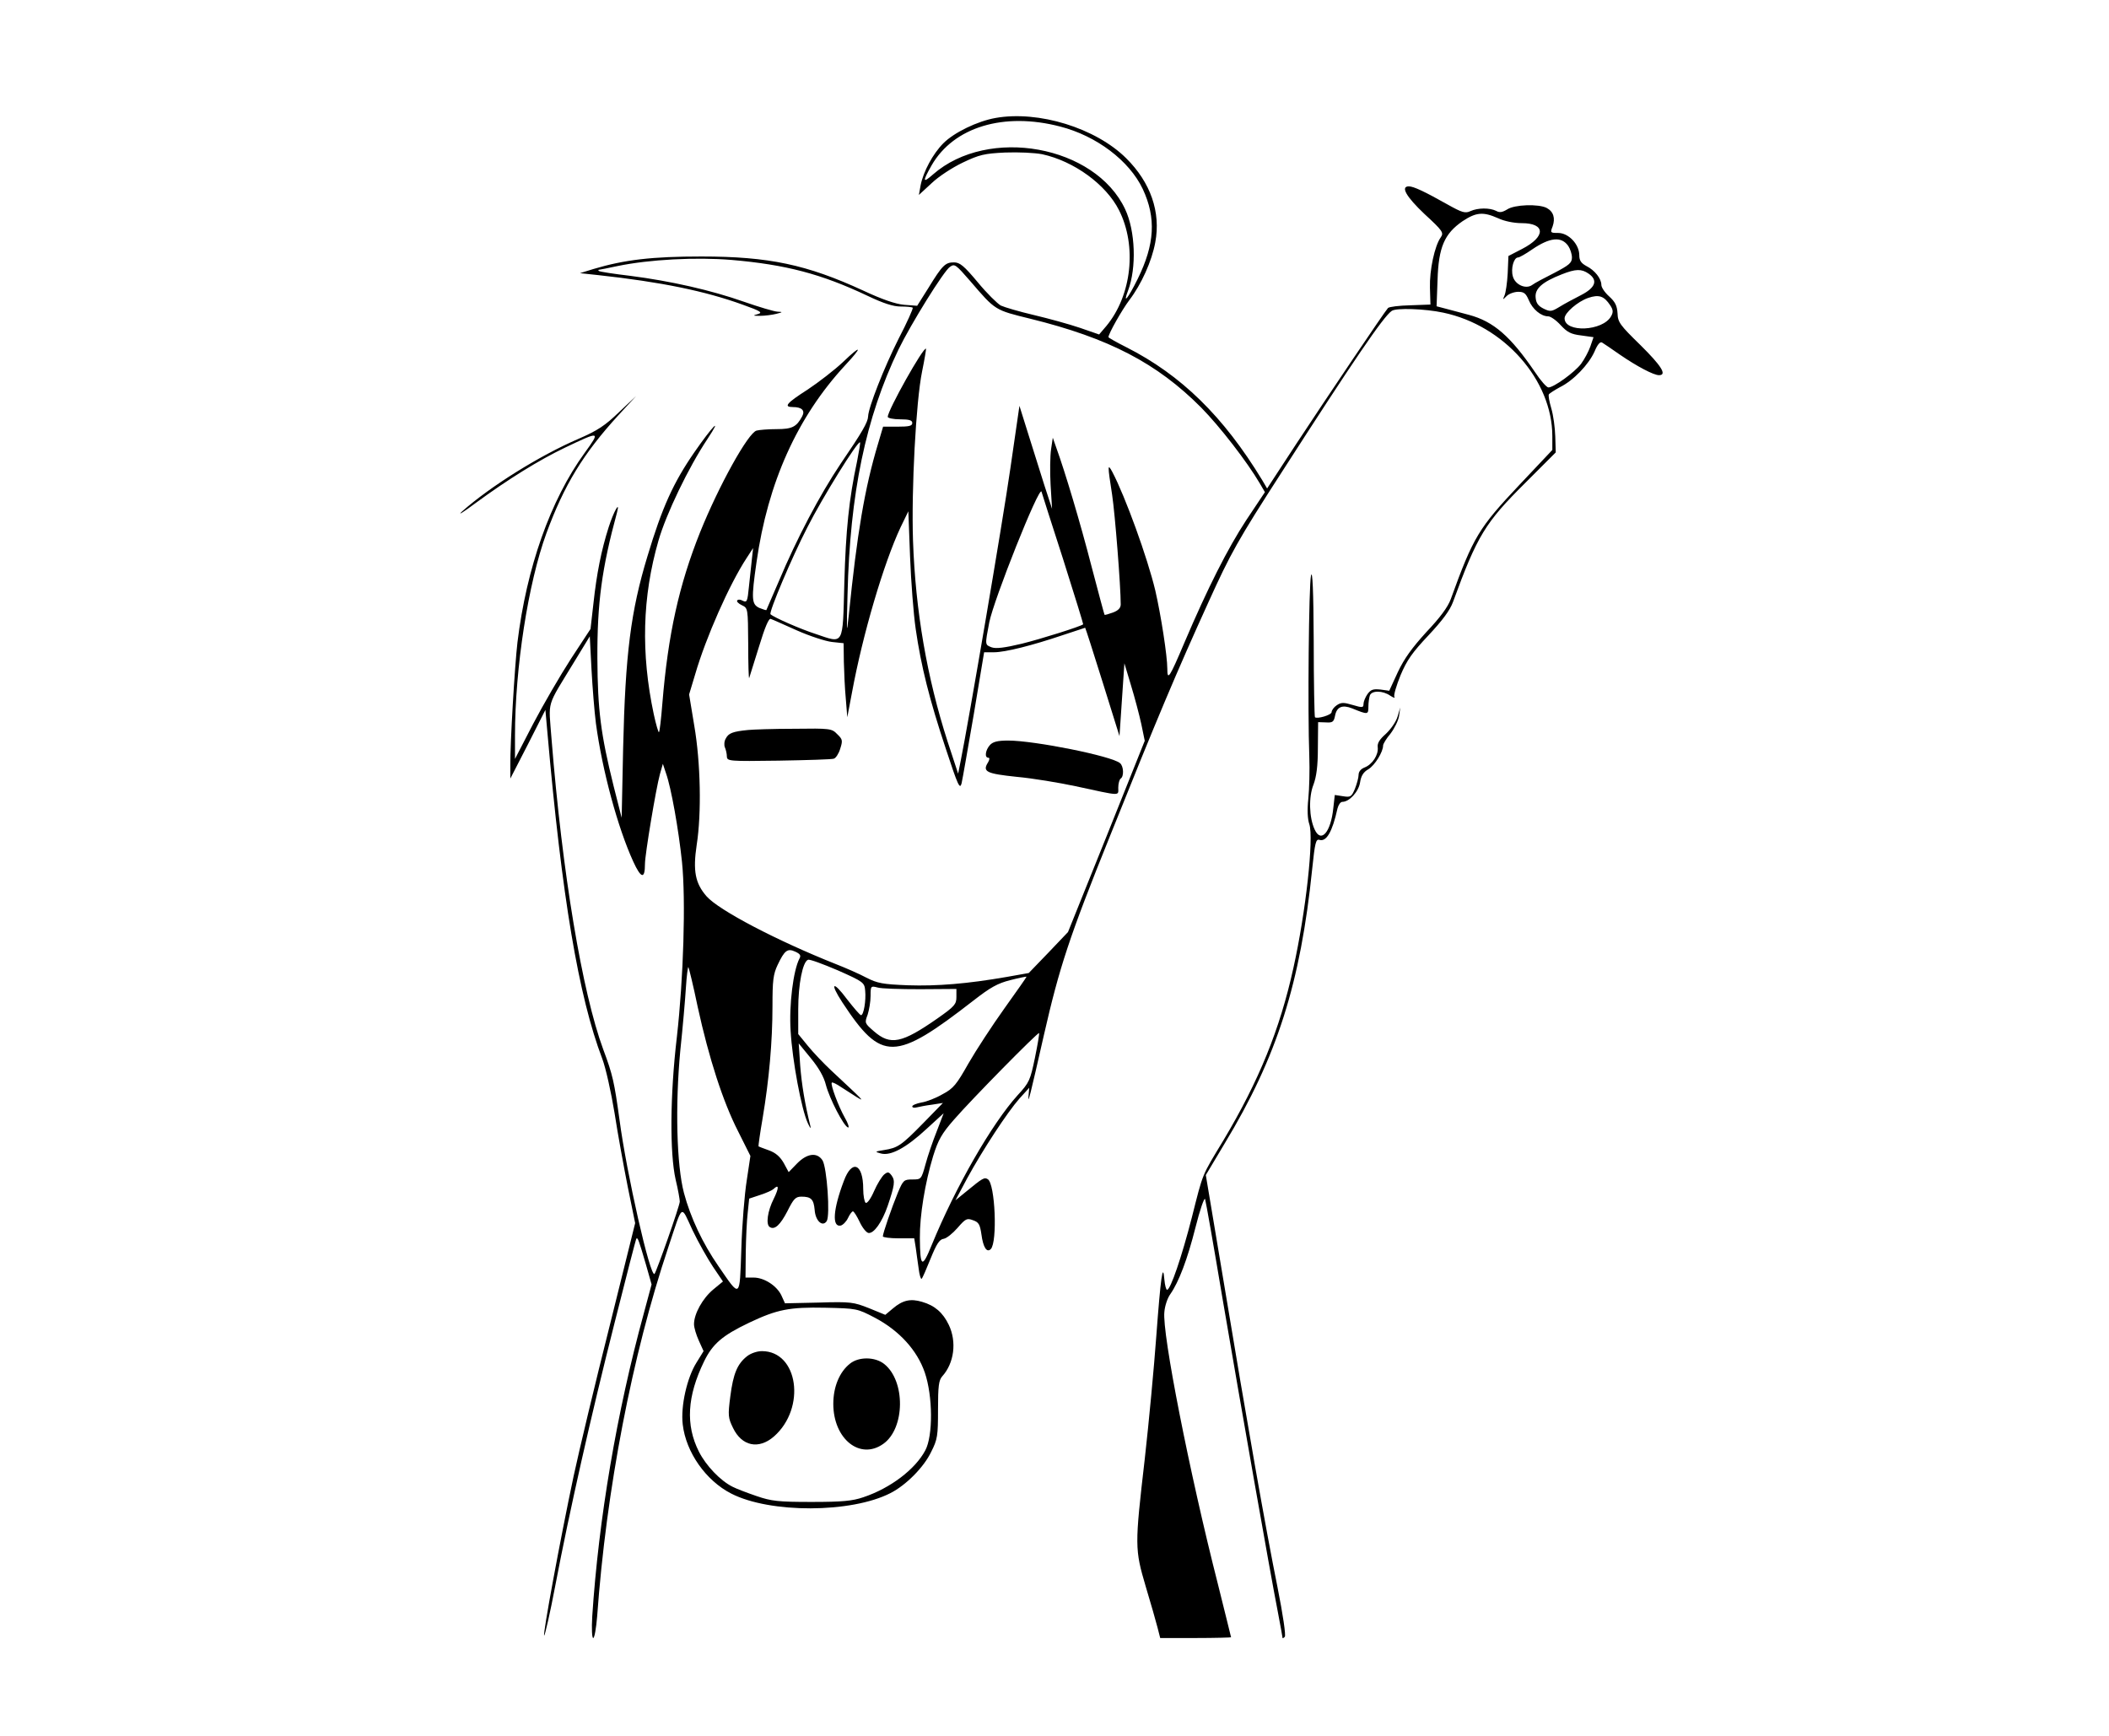 <?xml version="1.0" standalone="no"?>
<!DOCTYPE svg PUBLIC "-//W3C//DTD SVG 20010904//EN"
 "http://www.w3.org/TR/2001/REC-SVG-20010904/DTD/svg10.dtd">
<svg version="1.0" xmlns="http://www.w3.org/2000/svg"
 width="860pt" height="708pt" viewBox="0 0 860 708"
 preserveAspectRatio="xMidYMid meet">
<g transform="translate(0,708) scale(0.1,-0.1)"
fill="#000000" stroke="none">
<path d="M4060 6599 c-74 -13 -169 -59 -213 -103 -43 -43 -82 -116 -93 -172
l-7 -39 52 48 c28 27 85 64 127 84 67 32 88 37 173 41 55 2 120 -1 151 -7 129
-28 260 -123 313 -228 74 -146 52 -348 -52 -473 l-29 -34 -78 27 c-44 15 -128
38 -187 52 -60 14 -121 32 -136 39 -14 8 -57 50 -94 95 -56 67 -73 81 -97 81
-35 0 -47 -11 -104 -104 l-46 -73 -53 4 c-35 3 -90 22 -167 58 -230 106 -385
139 -660 139 -200 0 -313 -13 -440 -51 l-55 -17 75 -8 c256 -28 436 -65 590
-121 73 -26 81 -32 60 -38 -22 -6 -20 -7 10 -7 19 0 49 4 65 8 28 7 28 8 5 9
-14 1 -75 19 -135 40 -136 48 -301 85 -464 106 -68 8 -126 17 -129 20 -3 3 -3
5 1 5 3 0 37 7 75 15 130 27 320 37 465 25 221 -19 366 -57 554 -146 65 -31
105 -44 136 -44 24 0 46 -2 49 -5 2 -3 -23 -60 -58 -127 -59 -117 -123 -280
-124 -316 -1 -24 -24 -64 -112 -193 -85 -127 -179 -305 -252 -479 -27 -63 -50
-116 -51 -118 -1 -1 -14 3 -29 9 -31 15 -33 35 -11 187 46 324 166 591 361
802 73 78 68 87 -8 14 -35 -33 -100 -83 -145 -113 -86 -55 -99 -71 -60 -71 37
0 51 -14 38 -38 -23 -43 -41 -52 -104 -52 -34 0 -71 -3 -82 -6 -34 -9 -153
-223 -230 -414 -86 -215 -131 -417 -154 -698 -5 -63 -11 -116 -14 -118 -2 -2
-12 31 -21 73 -53 249 -47 479 19 708 31 108 122 298 200 415 64 97 20 52 -54
-55 -85 -123 -131 -224 -191 -424 -68 -224 -90 -398 -99 -781 l-6 -285 -33
130 c-52 210 -65 309 -66 520 -1 226 18 367 80 595 14 53 -14 3 -34 -60 -30
-94 -49 -190 -62 -310 l-12 -105 -80 -122 c-44 -68 -113 -187 -154 -265 l-74
-143 0 95 c0 276 54 623 128 825 72 196 150 325 294 482 l72 78 -70 -66 c-56
-54 -87 -75 -166 -109 -158 -68 -359 -194 -473 -295 -22 -20 3 -5 55 34 131
96 258 175 365 226 143 68 144 68 79 -22 -140 -193 -237 -469 -274 -773 -11
-94 -30 -414 -29 -500 l0 -55 72 140 71 140 8 -90 c59 -673 127 -1078 224
-1333 14 -37 36 -136 50 -221 13 -85 38 -221 54 -302 l30 -147 -104 -419 c-58
-230 -124 -506 -147 -613 -55 -260 -127 -650 -120 -650 3 0 24 91 45 202 58
305 146 694 242 1073 47 187 87 342 89 344 6 5 10 -7 39 -106 l23 -81 -32
-119 c-110 -402 -184 -838 -210 -1235 -3 -51 -1 -88 4 -88 5 0 12 39 16 88 37
516 143 1067 290 1505 61 183 50 175 99 70 24 -50 62 -117 84 -150 l40 -59
-40 -33 c-43 -36 -78 -99 -78 -141 0 -14 9 -44 20 -68 l19 -42 -29 -47 c-38
-60 -65 -177 -56 -252 13 -113 94 -229 198 -282 158 -81 489 -80 649 2 63 32
136 105 166 168 26 51 28 66 28 172 0 96 3 120 17 136 49 54 60 141 27 210
-24 50 -57 79 -109 94 -47 14 -79 7 -119 -27 l-31 -26 -66 27 c-63 25 -75 27
-205 23 l-138 -3 -15 33 c-19 39 -70 72 -113 72 l-33 0 1 103 c1 56 4 128 8
161 l6 58 45 15 c25 8 49 19 54 24 23 22 23 5 1 -40 -25 -49 -33 -105 -16
-115 20 -13 43 9 72 65 25 50 33 59 57 59 40 0 50 -11 54 -54 3 -45 32 -71 49
-46 15 22 1 219 -17 248 -22 34 -63 29 -104 -13 l-34 -35 -20 37 c-15 26 -33
42 -61 52 -22 8 -41 15 -42 16 -1 1 6 53 17 116 26 155 40 310 40 457 0 103 3
129 21 167 28 59 40 69 72 54 20 -9 24 -16 17 -28 -25 -48 -43 -188 -36 -296
7 -120 44 -319 70 -375 9 -19 13 -26 11 -14 -23 92 -36 172 -42 249 l-6 90 49
-60 c33 -40 54 -77 62 -110 15 -56 72 -167 90 -173 6 -2 1 16 -13 40 -26 46
-60 137 -53 143 2 3 20 -6 39 -19 19 -12 48 -31 64 -41 32 -19 30 -17 -105
109 -30 28 -73 73 -95 100 l-40 49 0 101 c0 102 18 194 40 202 6 3 60 -17 121
-43 106 -47 109 -50 112 -83 4 -40 -6 -100 -17 -100 -4 0 -29 29 -57 65 -58
78 -72 68 -19 -13 160 -243 213 -242 535 8 68 53 98 70 150 83 35 9 65 15 66
14 1 -1 -40 -59 -90 -129 -50 -70 -116 -171 -147 -225 -48 -85 -61 -102 -105
-125 -27 -16 -66 -31 -86 -34 -21 -4 -38 -11 -38 -16 0 -5 8 -7 18 -4 9 2 37
8 62 11 l45 7 -80 -82 c-90 -92 -104 -101 -160 -110 -38 -6 -39 -7 -13 -14 40
-11 103 23 186 100 l70 64 -28 -73 c-16 -40 -37 -101 -46 -135 -17 -62 -18
-62 -54 -62 -34 0 -37 -3 -58 -52 -26 -63 -62 -168 -62 -180 0 -4 29 -8 64 -8
l64 0 6 -37 c3 -21 8 -60 12 -86 3 -26 9 -45 12 -42 4 3 20 41 37 83 24 59 36
78 53 80 12 2 37 22 57 45 32 37 38 40 62 31 24 -8 29 -17 35 -58 7 -53 22
-76 38 -60 28 28 18 267 -12 285 -14 9 -21 5 -89 -51 l-43 -35 48 90 c64 117
163 268 213 325 l40 44 -3 -34 c-3 -37 6 -1 63 250 63 276 103 398 269 810
193 482 271 667 403 957 89 196 118 249 298 528 290 451 414 634 448 657 17
13 136 9 210 -7 248 -52 445 -275 445 -504 l0 -56 -133 -141 c-167 -177 -189
-213 -281 -467 -12 -33 -44 -76 -100 -135 -59 -65 -90 -108 -116 -163 l-35
-76 -36 5 c-30 3 -39 0 -53 -19 -9 -13 -16 -31 -16 -40 0 -15 -4 -16 -44 -4
-37 11 -47 11 -65 -1 -12 -8 -21 -21 -21 -28 0 -12 -59 -29 -68 -21 -2 2 -5
141 -5 310 -1 206 -5 293 -11 268 -9 -38 -14 -554 -7 -738 2 -55 0 -132 -4
-172 -5 -46 -3 -84 4 -104 19 -56 -14 -358 -65 -587 -55 -250 -140 -459 -285
-702 -90 -149 -82 -129 -129 -315 -41 -160 -87 -295 -101 -295 -4 0 -9 19 -11
42 -6 74 -15 10 -33 -232 -9 -124 -30 -349 -47 -500 -41 -355 -41 -367 4 -520
21 -69 42 -144 48 -167 l11 -43 144 0 c80 0 145 2 145 3 0 2 -25 100 -54 218
-115 451 -228 1023 -218 1109 2 25 13 57 24 72 35 50 70 142 103 273 18 72 36
123 39 115 3 -8 35 -190 71 -405 75 -439 194 -1117 225 -1275 11 -58 20 -107
20 -110 0 -2 4 0 9 5 5 6 -7 88 -30 204 -48 238 -123 664 -219 1243 l-73 436
77 129 c214 354 309 653 357 1121 11 106 15 121 29 117 29 -9 53 33 74 128 4
15 12 27 20 27 28 0 66 41 72 79 4 27 14 43 34 54 26 16 60 70 60 97 0 6 13
28 30 48 16 21 32 53 35 72 l5 35 -11 -37 c-6 -21 -27 -51 -47 -70 -26 -23
-36 -38 -34 -55 4 -31 -22 -71 -54 -83 -15 -6 -24 -17 -24 -30 0 -11 -7 -37
-15 -57 -14 -33 -18 -35 -49 -30 l-33 5 -6 -53 c-10 -99 -50 -145 -76 -88 -23
49 -25 133 -5 183 12 32 18 75 18 150 l1 105 31 -1 c28 -2 33 2 38 27 7 37 30
46 70 30 64 -26 66 -26 66 7 0 17 3 37 6 46 8 21 53 20 83 -1 14 -9 21 -11 17
-5 -4 6 8 46 25 88 26 62 48 93 114 163 57 61 87 101 100 136 99 271 131 323
294 485 l125 125 -2 65 c-1 36 -8 87 -16 114 -8 27 -13 53 -10 58 3 4 23 17
45 29 55 27 117 92 141 145 12 29 23 42 31 37 7 -4 39 -26 72 -49 70 -48 138
-84 160 -84 34 0 10 38 -76 123 -83 81 -92 93 -93 129 -2 32 -10 47 -34 69
-18 16 -32 37 -32 47 0 26 -27 60 -61 77 -22 12 -29 23 -29 44 0 45 -44 91
-86 91 -32 0 -33 1 -23 26 12 34 4 61 -24 76 -33 17 -131 14 -161 -6 -20 -12
-31 -14 -45 -6 -26 13 -74 13 -105 -1 -21 -10 -34 -6 -93 27 -94 53 -139 74
-158 74 -35 0 -11 -42 64 -113 75 -69 79 -76 66 -95 -25 -35 -46 -134 -44
-205 l2 -69 -82 -3 c-45 -1 -86 -6 -91 -11 -14 -15 -249 -364 -374 -554 l-119
-182 -20 34 c-158 260 -331 429 -554 542 -40 20 -73 39 -73 41 0 14 55 111 85
151 49 64 92 159 106 236 23 123 -19 244 -119 343 -124 123 -357 195 -532 164z
m263 -35 c148 -38 282 -139 337 -255 55 -118 49 -225 -21 -367 -39 -79 -62
-107 -39 -47 35 93 30 243 -12 332 -122 260 -558 339 -783 142 -43 -38 -44
-30 -6 37 90 156 294 218 524 158z m1786 -374 c25 -12 65 -20 96 -20 98 0 99
-55 2 -105 l-56 -29 -3 -71 c-2 -38 -8 -79 -13 -90 -8 -19 -8 -19 9 -2 9 9 31
17 47 17 23 0 31 -6 43 -34 15 -37 50 -66 79 -66 10 0 33 -16 51 -36 27 -29
42 -37 84 -42 l50 -7 -13 -38 c-7 -20 -24 -52 -38 -71 -27 -35 -111 -96 -133
-96 -7 0 -32 28 -55 63 -99 145 -168 206 -269 233 -30 8 -72 19 -94 25 l-38
10 4 108 c4 133 28 188 102 239 56 37 84 39 145 12z m286 -113 c8 -12 15 -33
15 -47 0 -22 -11 -31 -72 -63 -40 -20 -81 -42 -90 -49 -26 -19 -70 1 -79 35
-9 32 4 77 21 77 6 0 32 15 58 33 72 49 119 54 147 14z m-2438 -144 c103 -120
99 -117 245 -153 320 -79 516 -181 696 -362 76 -77 188 -222 239 -309 l21 -36
-76 -114 c-76 -116 -157 -276 -252 -499 -61 -144 -70 -158 -70 -107 0 52 -26
219 -49 319 -32 134 -122 382 -175 483 -20 37 -20 29 -1 -93 12 -80 35 -373
35 -447 0 -14 -10 -25 -32 -33 -17 -6 -33 -11 -34 -9 -1 1 -25 90 -53 197 -46
179 -108 386 -144 485 l-14 40 -7 -47 c-4 -27 -5 -92 -2 -145 l6 -98 -31 95
c-16 52 -46 147 -66 210 l-36 115 -37 -255 c-32 -223 -171 -1036 -202 -1190
l-11 -55 -43 131 c-84 261 -131 532 -141 819 -7 208 12 568 37 690 10 49 17
91 16 93 -10 9 -156 -251 -156 -278 0 -5 23 -10 50 -10 38 0 50 -4 50 -15 0
-12 -13 -15 -60 -15 l-59 0 -21 -71 c-54 -180 -85 -363 -119 -699 -9 -83 -9
-72 -5 86 10 413 74 720 208 999 50 103 185 321 210 337 19 13 23 10 83 -59z
m2521 31 c39 -27 28 -57 -30 -87 -29 -15 -69 -36 -88 -48 -33 -20 -38 -21 -65
-8 -22 11 -31 22 -33 45 -4 37 27 64 106 95 58 23 81 23 110 3z m88 -129 c12
-18 13 -28 4 -44 -33 -62 -190 -69 -190 -9 0 22 53 68 96 83 44 15 65 8 90
-30z m-3071 -636 c-33 -154 -46 -281 -52 -496 -7 -260 0 -248 -118 -208 -62
20 -169 67 -183 80 -8 7 87 232 150 354 61 121 207 356 215 347 2 -1 -4 -36
-12 -77z m840 -399 c46 -145 83 -265 82 -266 -11 -9 -173 -60 -250 -79 -71
-17 -105 -21 -123 -15 -28 11 -28 8 -10 102 18 92 204 559 213 533 1 -5 41
-129 88 -275z m-601 -285 c22 -152 56 -288 123 -489 49 -149 57 -167 64 -141
4 17 26 144 50 283 l42 252 40 0 c46 0 157 28 281 70 50 16 90 30 91 30 1 0
33 -99 71 -221 l69 -221 10 149 10 148 27 -90 c15 -49 34 -121 42 -158 l14
-68 -156 -390 -157 -390 -80 -84 -80 -83 -90 -16 c-161 -28 -284 -38 -403 -34
-102 4 -124 8 -169 31 -28 15 -85 40 -126 56 -239 95 -476 219 -526 276 -46
53 -56 103 -40 210 20 128 16 335 -10 486 l-21 127 25 83 c43 148 139 366 210
474 l26 40 -5 -45 c-3 -25 -8 -75 -12 -112 -6 -61 -8 -66 -25 -58 -10 6 -20 6
-23 1 -3 -4 6 -13 19 -19 25 -12 25 -12 26 -159 0 -82 2 -143 4 -138 2 6 20
63 40 128 24 79 40 117 48 113 7 -2 55 -24 107 -47 52 -23 116 -44 143 -47
l47 -5 1 -76 c1 -42 4 -110 8 -151 l6 -75 19 100 c44 239 130 529 198 674 l32
66 7 -185 c4 -102 14 -234 23 -295z m-1304 -385 c26 -193 89 -425 152 -563 32
-70 48 -74 48 -10 0 38 45 308 61 366 l12 42 13 -39 c21 -59 51 -228 65 -361
16 -157 6 -476 -21 -715 -28 -237 -29 -474 -5 -580 10 -41 17 -82 17 -90 0
-17 -95 -286 -103 -295 -17 -17 -114 409 -143 630 -21 151 -27 181 -66 285
-86 233 -167 718 -211 1267 -12 162 -24 122 95 318 l61 100 7 -135 c4 -74 12
-173 18 -220z m415 -1156 c46 -210 103 -387 165 -508 l50 -100 -15 -100 c-9
-56 -19 -181 -22 -279 -7 -205 -3 -202 -93 -71 -65 94 -114 198 -141 299 -30
114 -36 356 -15 580 10 94 20 209 23 258 3 48 8 85 10 83 2 -2 20 -75 38 -162z
m908 72 l147 1 0 -33 c0 -29 -7 -38 -77 -87 -146 -102 -192 -111 -259 -53 -38
33 -39 34 -26 68 6 19 12 53 12 76 0 41 1 42 28 35 15 -5 93 -7 175 -7z m467
-281 c-19 -91 -23 -100 -70 -151 -105 -116 -253 -373 -351 -612 -39 -96 -47
-91 -48 29 -1 91 21 225 54 334 21 67 35 92 86 150 72 83 341 356 346 352 2
-2 -6 -48 -17 -102z m-652 -1059 c100 -53 172 -133 203 -223 33 -96 34 -259 2
-318 -41 -77 -142 -154 -253 -191 -44 -15 -85 -19 -210 -19 -136 0 -164 3
-225 24 -38 13 -83 30 -98 38 -50 25 -108 86 -137 143 -55 109 -48 226 21 368
35 72 75 106 184 158 114 54 164 64 310 61 129 -3 130 -3 203 -41z"/>
<path d="M3050 4103 c-62 -6 -79 -13 -90 -34 -7 -11 -8 -28 -4 -37 4 -9 8 -26
8 -37 1 -19 7 -20 211 -17 116 2 217 5 225 8 8 2 20 20 26 40 11 34 10 39 -12
60 -22 23 -28 24 -176 22 -84 0 -169 -3 -188 -5z"/>
<path d="M4037 4042 c-19 -21 -23 -52 -7 -52 6 0 6 -7 -1 -19 -24 -38 -7 -46
117 -59 66 -6 173 -24 239 -38 190 -41 175 -41 175 -6 0 17 5 34 10 37 14 9
12 51 -3 63 -34 29 -349 92 -456 92 -43 0 -62 -5 -74 -18z"/>
<path d="M3046 1549 c-39 -31 -56 -70 -68 -164 -10 -77 -9 -87 11 -128 36 -75
105 -89 167 -35 132 116 99 348 -49 348 -20 0 -46 -9 -61 -21z"/>
<path d="M3466 1519 c-43 -34 -68 -95 -68 -164 0 -143 109 -231 204 -163 89
63 91 257 3 326 -37 29 -103 30 -139 1z"/>
<path d="M3441 2264 c-44 -116 -49 -189 -13 -182 9 2 23 16 30 31 7 15 16 27
20 27 4 0 16 -19 27 -42 11 -24 27 -44 36 -46 22 -4 56 44 79 111 28 83 31
102 16 123 -12 16 -16 16 -31 4 -9 -8 -28 -38 -41 -68 -13 -30 -28 -51 -34
-47 -5 3 -10 29 -10 56 0 104 -46 123 -79 33z"/>
</g>
</svg>
